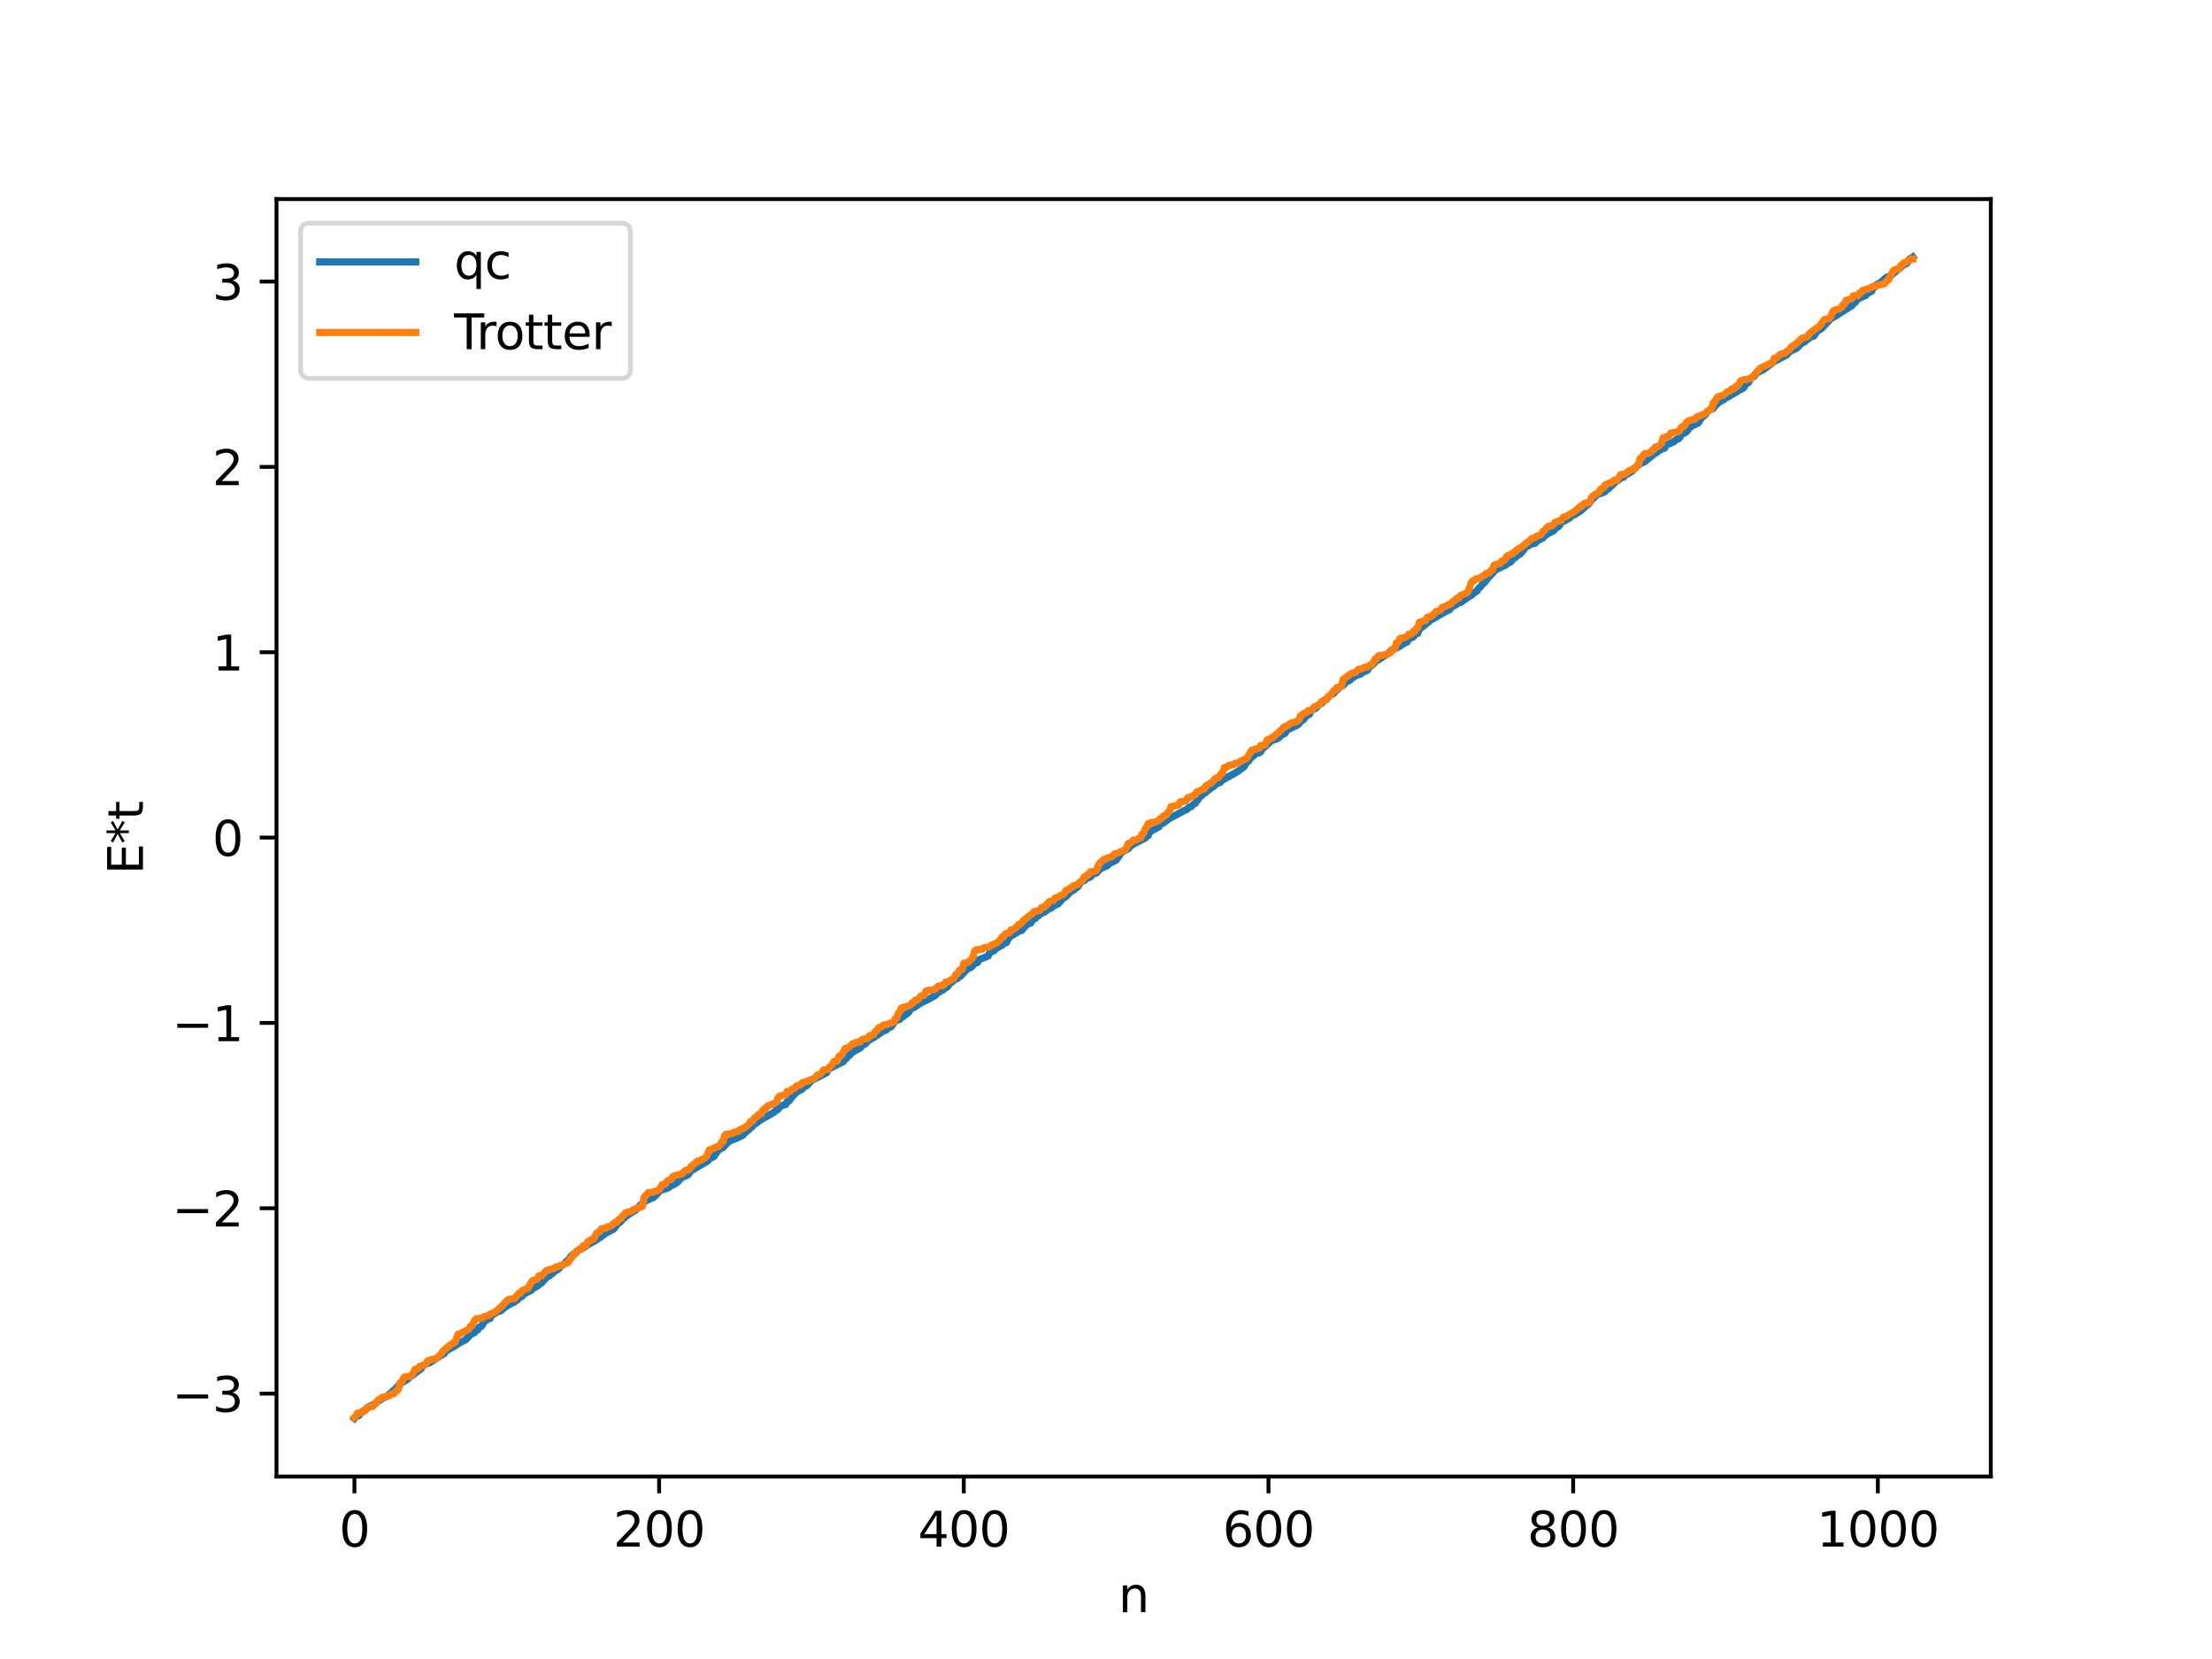 <?xml version="1.0" encoding="utf-8" standalone="no"?>
<!DOCTYPE svg PUBLIC "-//W3C//DTD SVG 1.1//EN"
  "http://www.w3.org/Graphics/SVG/1.1/DTD/svg11.dtd">
<svg xmlns:xlink="http://www.w3.org/1999/xlink" width="460.8pt" height="345.6pt" viewBox="0 0 460.8 345.6" xmlns="http://www.w3.org/2000/svg" version="1.1">
 <defs>
  <style type="text/css">*{stroke-linejoin: round; stroke-linecap: butt}</style>
 </defs>
 <g id="figure_1">
  <g id="patch_1">
   <path d="M 0 345.6 
L 460.8 345.6 
L 460.8 0 
L 0 0 
z
" style="fill: #ffffff"/>
  </g>
  <g id="axes_1">
   <g id="patch_2">
    <path d="M 57.6 307.584 
L 414.72 307.584 
L 414.72 41.472 
L 57.6 41.472 
z
" style="fill: #ffffff"/>
   </g>
   <g id="matplotlib.axis_1">
    <g id="xtick_1">
     <g id="line2d_1">
      <defs>
       <path id="mc56cc8e66b" d="M 0 0 
L 0 3.5 
" style="stroke: #000000; stroke-width: 0.8"/>
      </defs>
      <g>
       <use xlink:href="#mc56cc8e66b" x="73.833" y="307.584" style="stroke: #000000; stroke-width: 0.8"/>
      </g>
     </g>
     <g id="text_1">
      <!-- 0 -->
      <g transform="translate(70.651 322.182) scale(0.1 -0.1)">
       <defs>
        <path id="DejaVuSans-30" d="M 2034 4250 
Q 1547 4250 1301 3770 
Q 1056 3291 1056 2328 
Q 1056 1369 1301 889 
Q 1547 409 2034 409 
Q 2525 409 2770 889 
Q 3016 1369 3016 2328 
Q 3016 3291 2770 3770 
Q 2525 4250 2034 4250 
z
M 2034 4750 
Q 2819 4750 3233 4129 
Q 3647 3509 3647 2328 
Q 3647 1150 3233 529 
Q 2819 -91 2034 -91 
Q 1250 -91 836 529 
Q 422 1150 422 2328 
Q 422 3509 836 4129 
Q 1250 4750 2034 4750 
z
" transform="scale(0.016)"/>
       </defs>
       <use xlink:href="#DejaVuSans-30"/>
      </g>
     </g>
    </g>
    <g id="xtick_2">
     <g id="line2d_2">
      <g>
       <use xlink:href="#mc56cc8e66b" x="137.304" y="307.584" style="stroke: #000000; stroke-width: 0.8"/>
      </g>
     </g>
     <g id="text_2">
      <!-- 200 -->
      <g transform="translate(127.76 322.182) scale(0.1 -0.1)">
       <defs>
        <path id="DejaVuSans-32" d="M 1228 531 
L 3431 531 
L 3431 0 
L 469 0 
L 469 531 
Q 828 903 1448 1529 
Q 2069 2156 2228 2338 
Q 2531 2678 2651 2914 
Q 2772 3150 2772 3378 
Q 2772 3750 2511 3984 
Q 2250 4219 1831 4219 
Q 1534 4219 1204 4116 
Q 875 4013 500 3803 
L 500 4441 
Q 881 4594 1212 4672 
Q 1544 4750 1819 4750 
Q 2544 4750 2975 4387 
Q 3406 4025 3406 3419 
Q 3406 3131 3298 2873 
Q 3191 2616 2906 2266 
Q 2828 2175 2409 1742 
Q 1991 1309 1228 531 
z
" transform="scale(0.016)"/>
       </defs>
       <use xlink:href="#DejaVuSans-32"/>
       <use xlink:href="#DejaVuSans-30" x="63.623"/>
       <use xlink:href="#DejaVuSans-30" x="127.246"/>
      </g>
     </g>
    </g>
    <g id="xtick_3">
     <g id="line2d_3">
      <g>
       <use xlink:href="#mc56cc8e66b" x="200.775" y="307.584" style="stroke: #000000; stroke-width: 0.8"/>
      </g>
     </g>
     <g id="text_3">
      <!-- 400 -->
      <g transform="translate(191.231 322.182) scale(0.1 -0.1)">
       <defs>
        <path id="DejaVuSans-34" d="M 2419 4116 
L 825 1625 
L 2419 1625 
L 2419 4116 
z
M 2253 4666 
L 3047 4666 
L 3047 1625 
L 3713 1625 
L 3713 1100 
L 3047 1100 
L 3047 0 
L 2419 0 
L 2419 1100 
L 313 1100 
L 313 1709 
L 2253 4666 
z
" transform="scale(0.016)"/>
       </defs>
       <use xlink:href="#DejaVuSans-34"/>
       <use xlink:href="#DejaVuSans-30" x="63.623"/>
       <use xlink:href="#DejaVuSans-30" x="127.246"/>
      </g>
     </g>
    </g>
    <g id="xtick_4">
     <g id="line2d_4">
      <g>
       <use xlink:href="#mc56cc8e66b" x="264.246" y="307.584" style="stroke: #000000; stroke-width: 0.8"/>
      </g>
     </g>
     <g id="text_4">
      <!-- 600 -->
      <g transform="translate(254.702 322.182) scale(0.1 -0.1)">
       <defs>
        <path id="DejaVuSans-36" d="M 2113 2584 
Q 1688 2584 1439 2293 
Q 1191 2003 1191 1497 
Q 1191 994 1439 701 
Q 1688 409 2113 409 
Q 2538 409 2786 701 
Q 3034 994 3034 1497 
Q 3034 2003 2786 2293 
Q 2538 2584 2113 2584 
z
M 3366 4563 
L 3366 3988 
Q 3128 4100 2886 4159 
Q 2644 4219 2406 4219 
Q 1781 4219 1451 3797 
Q 1122 3375 1075 2522 
Q 1259 2794 1537 2939 
Q 1816 3084 2150 3084 
Q 2853 3084 3261 2657 
Q 3669 2231 3669 1497 
Q 3669 778 3244 343 
Q 2819 -91 2113 -91 
Q 1303 -91 875 529 
Q 447 1150 447 2328 
Q 447 3434 972 4092 
Q 1497 4750 2381 4750 
Q 2619 4750 2861 4703 
Q 3103 4656 3366 4563 
z
" transform="scale(0.016)"/>
       </defs>
       <use xlink:href="#DejaVuSans-36"/>
       <use xlink:href="#DejaVuSans-30" x="63.623"/>
       <use xlink:href="#DejaVuSans-30" x="127.246"/>
      </g>
     </g>
    </g>
    <g id="xtick_5">
     <g id="line2d_5">
      <g>
       <use xlink:href="#mc56cc8e66b" x="327.717" y="307.584" style="stroke: #000000; stroke-width: 0.8"/>
      </g>
     </g>
     <g id="text_5">
      <!-- 800 -->
      <g transform="translate(318.173 322.182) scale(0.1 -0.1)">
       <defs>
        <path id="DejaVuSans-38" d="M 2034 2216 
Q 1584 2216 1326 1975 
Q 1069 1734 1069 1313 
Q 1069 891 1326 650 
Q 1584 409 2034 409 
Q 2484 409 2743 651 
Q 3003 894 3003 1313 
Q 3003 1734 2745 1975 
Q 2488 2216 2034 2216 
z
M 1403 2484 
Q 997 2584 770 2862 
Q 544 3141 544 3541 
Q 544 4100 942 4425 
Q 1341 4750 2034 4750 
Q 2731 4750 3128 4425 
Q 3525 4100 3525 3541 
Q 3525 3141 3298 2862 
Q 3072 2584 2669 2484 
Q 3125 2378 3379 2068 
Q 3634 1759 3634 1313 
Q 3634 634 3220 271 
Q 2806 -91 2034 -91 
Q 1263 -91 848 271 
Q 434 634 434 1313 
Q 434 1759 690 2068 
Q 947 2378 1403 2484 
z
M 1172 3481 
Q 1172 3119 1398 2916 
Q 1625 2713 2034 2713 
Q 2441 2713 2670 2916 
Q 2900 3119 2900 3481 
Q 2900 3844 2670 4047 
Q 2441 4250 2034 4250 
Q 1625 4250 1398 4047 
Q 1172 3844 1172 3481 
z
" transform="scale(0.016)"/>
       </defs>
       <use xlink:href="#DejaVuSans-38"/>
       <use xlink:href="#DejaVuSans-30" x="63.623"/>
       <use xlink:href="#DejaVuSans-30" x="127.246"/>
      </g>
     </g>
    </g>
    <g id="xtick_6">
     <g id="line2d_6">
      <g>
       <use xlink:href="#mc56cc8e66b" x="391.188" y="307.584" style="stroke: #000000; stroke-width: 0.8"/>
      </g>
     </g>
     <g id="text_6">
      <!-- 1000 -->
      <g transform="translate(378.463 322.182) scale(0.1 -0.1)">
       <defs>
        <path id="DejaVuSans-31" d="M 794 531 
L 1825 531 
L 1825 4091 
L 703 3866 
L 703 4441 
L 1819 4666 
L 2450 4666 
L 2450 531 
L 3481 531 
L 3481 0 
L 794 0 
L 794 531 
z
" transform="scale(0.016)"/>
       </defs>
       <use xlink:href="#DejaVuSans-31"/>
       <use xlink:href="#DejaVuSans-30" x="63.623"/>
       <use xlink:href="#DejaVuSans-30" x="127.246"/>
       <use xlink:href="#DejaVuSans-30" x="190.869"/>
      </g>
     </g>
    </g>
    <g id="text_7">
     <!-- n -->
     <g transform="translate(232.991 335.861) scale(0.1 -0.1)">
      <defs>
       <path id="DejaVuSans-6e" d="M 3513 2113 
L 3513 0 
L 2938 0 
L 2938 2094 
Q 2938 2591 2744 2837 
Q 2550 3084 2163 3084 
Q 1697 3084 1428 2787 
Q 1159 2491 1159 1978 
L 1159 0 
L 581 0 
L 581 3500 
L 1159 3500 
L 1159 2956 
Q 1366 3272 1645 3428 
Q 1925 3584 2291 3584 
Q 2894 3584 3203 3211 
Q 3513 2838 3513 2113 
z
" transform="scale(0.016)"/>
      </defs>
      <use xlink:href="#DejaVuSans-6e"/>
     </g>
    </g>
   </g>
   <g id="matplotlib.axis_2">
    <g id="ytick_1">
     <g id="line2d_7">
      <defs>
       <path id="m4ee72ec30c" d="M 0 0 
L -3.5 0 
" style="stroke: #000000; stroke-width: 0.8"/>
      </defs>
      <g>
       <use xlink:href="#m4ee72ec30c" x="57.6" y="290.316" style="stroke: #000000; stroke-width: 0.8"/>
      </g>
     </g>
     <g id="text_8">
      <!-- −3 -->
      <g transform="translate(35.858 294.115) scale(0.1 -0.1)">
       <defs>
        <path id="DejaVuSans-2212" d="M 678 2272 
L 4684 2272 
L 4684 1741 
L 678 1741 
L 678 2272 
z
" transform="scale(0.016)"/>
        <path id="DejaVuSans-33" d="M 2597 2516 
Q 3050 2419 3304 2112 
Q 3559 1806 3559 1356 
Q 3559 666 3084 287 
Q 2609 -91 1734 -91 
Q 1441 -91 1130 -33 
Q 819 25 488 141 
L 488 750 
Q 750 597 1062 519 
Q 1375 441 1716 441 
Q 2309 441 2620 675 
Q 2931 909 2931 1356 
Q 2931 1769 2642 2001 
Q 2353 2234 1838 2234 
L 1294 2234 
L 1294 2753 
L 1863 2753 
Q 2328 2753 2575 2939 
Q 2822 3125 2822 3475 
Q 2822 3834 2567 4026 
Q 2313 4219 1838 4219 
Q 1578 4219 1281 4162 
Q 984 4106 628 3988 
L 628 4550 
Q 988 4650 1302 4700 
Q 1616 4750 1894 4750 
Q 2613 4750 3031 4423 
Q 3450 4097 3450 3541 
Q 3450 3153 3228 2886 
Q 3006 2619 2597 2516 
z
" transform="scale(0.016)"/>
       </defs>
       <use xlink:href="#DejaVuSans-2212"/>
       <use xlink:href="#DejaVuSans-33" x="83.789"/>
      </g>
     </g>
    </g>
    <g id="ytick_2">
     <g id="line2d_8">
      <g>
       <use xlink:href="#m4ee72ec30c" x="57.6" y="251.706" style="stroke: #000000; stroke-width: 0.8"/>
      </g>
     </g>
     <g id="text_9">
      <!-- −2 -->
      <g transform="translate(35.858 255.505) scale(0.1 -0.1)">
       <use xlink:href="#DejaVuSans-2212"/>
       <use xlink:href="#DejaVuSans-32" x="83.789"/>
      </g>
     </g>
    </g>
    <g id="ytick_3">
     <g id="line2d_9">
      <g>
       <use xlink:href="#m4ee72ec30c" x="57.6" y="213.095" style="stroke: #000000; stroke-width: 0.8"/>
      </g>
     </g>
     <g id="text_10">
      <!-- −1 -->
      <g transform="translate(35.858 216.894) scale(0.1 -0.1)">
       <use xlink:href="#DejaVuSans-2212"/>
       <use xlink:href="#DejaVuSans-31" x="83.789"/>
      </g>
     </g>
    </g>
    <g id="ytick_4">
     <g id="line2d_10">
      <g>
       <use xlink:href="#m4ee72ec30c" x="57.6" y="174.485" style="stroke: #000000; stroke-width: 0.8"/>
      </g>
     </g>
     <g id="text_11">
      <!-- 0 -->
      <g transform="translate(44.237 178.284) scale(0.1 -0.1)">
       <use xlink:href="#DejaVuSans-30"/>
      </g>
     </g>
    </g>
    <g id="ytick_5">
     <g id="line2d_11">
      <g>
       <use xlink:href="#m4ee72ec30c" x="57.6" y="135.874" style="stroke: #000000; stroke-width: 0.8"/>
      </g>
     </g>
     <g id="text_12">
      <!-- 1 -->
      <g transform="translate(44.237 139.673) scale(0.1 -0.1)">
       <use xlink:href="#DejaVuSans-31"/>
      </g>
     </g>
    </g>
    <g id="ytick_6">
     <g id="line2d_12">
      <g>
       <use xlink:href="#m4ee72ec30c" x="57.6" y="97.264" style="stroke: #000000; stroke-width: 0.8"/>
      </g>
     </g>
     <g id="text_13">
      <!-- 2 -->
      <g transform="translate(44.237 101.063) scale(0.1 -0.1)">
       <use xlink:href="#DejaVuSans-32"/>
      </g>
     </g>
    </g>
    <g id="ytick_7">
     <g id="line2d_13">
      <g>
       <use xlink:href="#m4ee72ec30c" x="57.6" y="58.653" style="stroke: #000000; stroke-width: 0.8"/>
      </g>
     </g>
     <g id="text_14">
      <!-- 3 -->
      <g transform="translate(44.237 62.452) scale(0.1 -0.1)">
       <use xlink:href="#DejaVuSans-33"/>
      </g>
     </g>
    </g>
    <g id="text_15">
     <!-- E*t -->
     <g transform="translate(29.778 182.148) rotate(-90) scale(0.1 -0.1)">
      <defs>
       <path id="DejaVuSans-45" d="M 628 4666 
L 3578 4666 
L 3578 4134 
L 1259 4134 
L 1259 2753 
L 3481 2753 
L 3481 2222 
L 1259 2222 
L 1259 531 
L 3634 531 
L 3634 0 
L 628 0 
L 628 4666 
z
" transform="scale(0.016)"/>
       <path id="DejaVuSans-2a" d="M 3009 3897 
L 1888 3291 
L 3009 2681 
L 2828 2375 
L 1778 3009 
L 1778 1831 
L 1422 1831 
L 1422 3009 
L 372 2375 
L 191 2681 
L 1313 3291 
L 191 3897 
L 372 4206 
L 1422 3572 
L 1422 4750 
L 1778 4750 
L 1778 3572 
L 2828 4206 
L 3009 3897 
z
" transform="scale(0.016)"/>
       <path id="DejaVuSans-74" d="M 1172 4494 
L 1172 3500 
L 2356 3500 
L 2356 3053 
L 1172 3053 
L 1172 1153 
Q 1172 725 1289 603 
Q 1406 481 1766 481 
L 2356 481 
L 2356 0 
L 1766 0 
Q 1100 0 847 248 
Q 594 497 594 1153 
L 594 3053 
L 172 3053 
L 172 3500 
L 594 3500 
L 594 4494 
L 1172 4494 
z
" transform="scale(0.016)"/>
      </defs>
      <use xlink:href="#DejaVuSans-45"/>
      <use xlink:href="#DejaVuSans-2a" x="63.184"/>
      <use xlink:href="#DejaVuSans-74" x="113.184"/>
     </g>
    </g>
   </g>
   <g id="line2d_14">
    <path d="M 73.833 295.488 
L 74.15 295.115 
L 74.785 294.879 
L 75.102 294.371 
L 75.737 293.883 
L 76.372 293.492 
L 76.689 293.13 
L 78.276 292.353 
L 78.593 291.952 
L 79.228 291.637 
L 79.862 291.184 
L 80.497 290.952 
L 81.767 289.869 
L 82.401 289.278 
L 83.353 288.255 
L 84.623 287.496 
L 84.94 287.299 
L 85.258 286.899 
L 86.21 286.325 
L 86.844 285.758 
L 87.479 285.335 
L 87.796 285.053 
L 88.114 284.436 
L 88.431 284.341 
L 88.748 284.118 
L 89.383 283.947 
L 92.557 281.95 
L 92.874 281.322 
L 93.191 281.287 
L 94.143 280.724 
L 94.778 280.376 
L 96.048 279.551 
L 97 279.128 
L 97.952 278.079 
L 98.586 277.733 
L 98.904 277.566 
L 99.221 277.096 
L 99.539 277.021 
L 99.856 276.444 
L 100.173 276.38 
L 100.491 276.044 
L 100.808 275.369 
L 101.125 275.081 
L 101.443 274.98 
L 101.76 274.739 
L 102.077 274.693 
L 102.395 274.027 
L 103.664 273.242 
L 104.299 273.069 
L 105.251 272.277 
L 106.52 271.527 
L 107.155 271.257 
L 107.472 270.915 
L 107.79 270.805 
L 108.107 270.357 
L 108.742 270.058 
L 109.059 269.608 
L 110.646 268.815 
L 110.963 268.451 
L 111.915 267.931 
L 112.55 267.415 
L 112.867 267.212 
L 113.82 266.12 
L 114.137 265.885 
L 114.454 265.79 
L 114.772 265.452 
L 115.089 265.291 
L 115.724 264.642 
L 116.041 264.59 
L 116.358 264.331 
L 116.993 263.58 
L 117.31 263.486 
L 117.628 263.235 
L 117.945 262.796 
L 118.58 262.344 
L 118.897 261.716 
L 119.532 261.214 
L 120.801 260.22 
L 121.436 259.982 
L 122.705 259.158 
L 123.975 258.459 
L 125.244 257.625 
L 126.196 256.889 
L 127.148 256.402 
L 127.783 256.086 
L 128.735 254.906 
L 129.37 254.427 
L 129.687 253.956 
L 130.005 253.757 
L 130.639 253.193 
L 132.543 251.982 
L 133.496 250.951 
L 133.813 250.829 
L 134.13 250.318 
L 135.082 249.931 
L 135.717 249.581 
L 136.034 249.532 
L 136.669 248.97 
L 137.304 248.244 
L 137.621 247.984 
L 139.208 247.469 
L 139.843 246.969 
L 140.16 246.891 
L 141.112 246.297 
L 142.064 245.238 
L 143.016 244.916 
L 143.334 244.745 
L 143.968 243.898 
L 147.459 241.835 
L 147.777 241.375 
L 148.411 241.088 
L 148.729 240.924 
L 149.681 239.487 
L 149.998 239.408 
L 150.315 239.113 
L 150.633 239.077 
L 151.585 238.001 
L 152.537 237.419 
L 152.854 237.376 
L 154.758 236.501 
L 155.076 236.023 
L 155.393 235.858 
L 155.71 235.391 
L 156.028 235.347 
L 156.345 234.856 
L 156.662 234.775 
L 156.98 234.288 
L 157.615 233.938 
L 158.249 233.41 
L 161.105 231.792 
L 161.423 231.581 
L 161.74 231.193 
L 162.058 231.128 
L 162.692 230.361 
L 163.644 230.101 
L 163.962 229.506 
L 164.279 229.454 
L 165.231 228.223 
L 165.866 227.577 
L 167.135 226.868 
L 167.453 226.465 
L 168.087 226.142 
L 169.039 225.109 
L 172.213 223.471 
L 172.53 222.723 
L 175.704 221.152 
L 176.021 220.539 
L 176.339 220.471 
L 176.656 219.903 
L 176.973 219.859 
L 177.291 219.43 
L 178.243 218.782 
L 178.56 218.674 
L 178.877 218.414 
L 179.195 218.341 
L 179.512 217.87 
L 179.829 217.603 
L 180.147 217.548 
L 180.464 217.269 
L 180.781 216.831 
L 182.051 216.123 
L 183.955 214.813 
L 184.59 214.6 
L 185.224 213.978 
L 185.542 213.964 
L 185.859 213.609 
L 186.494 212.665 
L 187.446 212.354 
L 187.763 211.883 
L 188.081 211.826 
L 189.033 211.101 
L 189.35 210.821 
L 189.667 210.226 
L 189.985 210.003 
L 190.302 209.946 
L 191.889 208.887 
L 192.841 208.452 
L 194.745 207.446 
L 195.38 206.734 
L 195.697 206.671 
L 196.015 206.365 
L 196.332 206.295 
L 196.967 205.813 
L 197.284 205.657 
L 197.919 204.839 
L 198.553 204.382 
L 198.871 204.059 
L 199.505 203.808 
L 199.823 203.479 
L 200.14 203.33 
L 201.41 201.933 
L 202.362 201.473 
L 202.996 200.696 
L 203.631 200.514 
L 203.948 199.925 
L 205.853 199.141 
L 206.17 198.453 
L 207.122 198.033 
L 207.439 197.585 
L 207.757 197.475 
L 208.391 197.048 
L 208.709 196.953 
L 209.026 196.597 
L 209.661 196.362 
L 209.978 195.695 
L 210.613 194.856 
L 210.93 194.823 
L 212.517 193.854 
L 212.834 193.831 
L 213.469 193.07 
L 214.104 192.459 
L 214.739 192.286 
L 215.056 191.602 
L 215.691 191.329 
L 216.008 190.836 
L 216.325 190.779 
L 216.96 190.213 
L 217.595 190.005 
L 218.547 189.28 
L 218.864 189.235 
L 219.499 188.72 
L 220.451 188.276 
L 221.403 187.186 
L 222.038 186.813 
L 222.99 185.777 
L 223.624 185.447 
L 224.259 184.931 
L 224.577 184.697 
L 225.211 183.638 
L 225.846 183.476 
L 226.481 182.894 
L 227.115 182.724 
L 227.75 182.029 
L 228.385 181.857 
L 229.337 180.864 
L 229.654 180.798 
L 230.289 180.492 
L 230.606 180.38 
L 231.241 179.809 
L 232.51 179.191 
L 233.145 178.319 
L 233.462 177.738 
L 234.097 177.297 
L 235.049 176.792 
L 235.684 176.069 
L 236.001 175.958 
L 236.319 175.644 
L 236.636 175.581 
L 237.271 175.235 
L 238.54 174.615 
L 238.858 174.198 
L 239.175 174.119 
L 239.492 173.344 
L 240.127 172.964 
L 240.762 172.607 
L 241.396 172.282 
L 241.714 171.794 
L 242.348 171.446 
L 243.618 170.496 
L 246.791 168.819 
L 247.109 168.722 
L 247.743 168.144 
L 248.061 168.091 
L 248.696 167.488 
L 249.013 167.348 
L 249.965 165.972 
L 250.282 165.809 
L 250.6 165.351 
L 250.917 165.263 
L 252.504 163.979 
L 252.821 163.852 
L 253.456 163.235 
L 254.091 163.05 
L 254.725 162.486 
L 257.899 160.678 
L 259.168 159.715 
L 259.803 158.628 
L 260.12 158.536 
L 260.438 158.027 
L 261.707 156.95 
L 262.342 156.834 
L 262.659 156.558 
L 262.977 155.908 
L 263.294 155.758 
L 264.881 154.282 
L 265.833 153.998 
L 266.467 153.663 
L 266.785 153.243 
L 267.737 152.735 
L 268.054 152.107 
L 269.006 151.662 
L 269.324 151.457 
L 269.958 151.241 
L 270.593 150.809 
L 270.91 150.277 
L 271.545 149.917 
L 272.18 149.022 
L 272.497 148.97 
L 272.815 148.781 
L 273.132 147.976 
L 274.084 147.564 
L 274.719 146.886 
L 275.036 146.605 
L 275.353 146.475 
L 275.988 145.778 
L 276.305 145.668 
L 277.258 144.644 
L 277.575 144.618 
L 277.892 144.385 
L 278.21 143.925 
L 278.527 143.76 
L 279.162 143.01 
L 279.796 142.784 
L 280.431 142.078 
L 281.383 141.594 
L 281.7 141.156 
L 282.018 141.061 
L 282.653 140.632 
L 283.287 140.504 
L 283.922 140.065 
L 284.874 139.633 
L 285.191 138.957 
L 285.509 138.715 
L 285.826 138.618 
L 286.778 137.566 
L 287.096 137.5 
L 287.73 137.075 
L 289.317 136.035 
L 289.634 135.632 
L 290.269 135.338 
L 290.586 135.056 
L 290.904 135.017 
L 291.539 134.655 
L 292.808 133.827 
L 293.125 133.756 
L 293.443 133.134 
L 294.395 132.704 
L 295.029 132.015 
L 295.347 131.959 
L 295.664 131.066 
L 296.934 130.11 
L 297.251 129.748 
L 297.568 129.617 
L 297.886 129.233 
L 298.52 128.931 
L 301.059 127.434 
L 302.011 126.994 
L 302.329 126.503 
L 303.598 125.795 
L 303.915 125.558 
L 304.233 125.528 
L 304.867 125.084 
L 306.137 124.205 
L 306.454 124.063 
L 307.089 123.495 
L 307.724 123.083 
L 308.041 122.511 
L 308.358 122.34 
L 308.676 121.832 
L 309.31 121.304 
L 309.945 120.436 
L 311.215 119.109 
L 311.532 118.709 
L 313.753 117.658 
L 314.071 117.335 
L 314.705 117.058 
L 315.34 116.313 
L 315.658 116.15 
L 316.292 115.587 
L 316.61 115.461 
L 317.244 114.769 
L 317.879 113.865 
L 318.514 113.648 
L 318.831 113.357 
L 319.466 113.24 
L 319.783 113.17 
L 320.418 112.489 
L 320.735 112.449 
L 321.053 112.151 
L 321.37 112.106 
L 322.005 111.443 
L 322.322 111.285 
L 322.639 110.986 
L 322.957 110.942 
L 323.274 110.647 
L 323.591 110.611 
L 324.226 109.838 
L 324.543 109.797 
L 324.861 109.488 
L 325.178 108.805 
L 325.813 108.563 
L 327.082 107.848 
L 327.4 107.367 
L 328.034 107.217 
L 328.986 106.586 
L 329.304 106.409 
L 330.573 105.216 
L 330.891 105.049 
L 331.525 104.184 
L 332.16 103.593 
L 332.795 102.941 
L 333.429 102.801 
L 334.381 102.403 
L 334.699 102.004 
L 335.016 101.86 
L 336.603 100.331 
L 337.238 99.965 
L 337.555 99.562 
L 338.19 99.423 
L 338.507 98.965 
L 338.824 98.883 
L 340.094 98.092 
L 340.411 97.599 
L 341.681 96.593 
L 342.633 96.183 
L 344.537 94.603 
L 345.172 94.251 
L 345.489 93.908 
L 346.124 93.583 
L 346.441 93.406 
L 346.758 93.359 
L 347.076 92.71 
L 348.662 92.053 
L 349.297 91.474 
L 349.615 91.442 
L 349.932 91.17 
L 350.249 90.521 
L 351.201 90.049 
L 352.153 88.92 
L 352.788 88.596 
L 353.423 88.262 
L 353.74 88.174 
L 354.375 87.146 
L 354.692 86.741 
L 355.01 86.632 
L 355.327 86.333 
L 355.644 85.746 
L 356.279 85.371 
L 356.914 85.096 
L 357.231 84.567 
L 358.5 83.492 
L 358.818 83.435 
L 359.135 83.241 
L 359.453 82.851 
L 359.77 82.804 
L 361.991 81.495 
L 362.309 81.204 
L 362.626 81.171 
L 363.261 80.758 
L 363.578 80.086 
L 364.213 79.702 
L 364.848 78.711 
L 365.482 78.384 
L 365.8 77.8 
L 367.386 76.972 
L 369.608 75.301 
L 370.56 74.796 
L 372.147 73.974 
L 372.781 73.272 
L 373.734 72.783 
L 374.051 72.704 
L 374.686 72.194 
L 375.003 71.728 
L 375.638 71.38 
L 375.955 71.201 
L 376.272 70.838 
L 376.59 70.687 
L 377.224 70.177 
L 377.859 70.021 
L 378.494 69.023 
L 379.129 68.642 
L 379.446 68.461 
L 381.35 66.404 
L 382.302 65.892 
L 384.524 64.464 
L 385.793 63.682 
L 386.11 63.182 
L 386.428 63.035 
L 387.062 62.257 
L 388.332 61.681 
L 388.649 61.559 
L 388.967 61.157 
L 389.919 60.657 
L 390.236 59.927 
L 390.553 59.793 
L 390.871 59.345 
L 391.823 58.819 
L 392.775 57.929 
L 393.092 57.715 
L 393.727 57.542 
L 396.583 55.141 
L 397.218 54.895 
L 397.853 53.903 
L 398.17 53.814 
L 398.487 53.568 
L 398.487 53.568 
" clip-path="url(#p5b09e348f6)" style="fill: none; stroke: #1f77b4; stroke-width: 1.5; stroke-linecap: square"/>
   </g>
   <g id="line2d_15">
    <path d="M 73.833 295.28 
L 74.15 295.017 
L 74.467 294.403 
L 75.102 294.272 
L 75.42 294.272 
L 75.737 293.941 
L 76.054 293.863 
L 76.372 293.294 
L 77.324 293.016 
L 77.641 292.981 
L 78.91 291.508 
L 79.228 291.454 
L 79.545 291.123 
L 81.132 290.735 
L 81.449 290.392 
L 82.084 290.307 
L 82.401 289.844 
L 82.719 289.755 
L 83.036 289.33 
L 83.353 288.044 
L 83.671 287.925 
L 83.988 287.202 
L 84.305 286.835 
L 85.258 286.731 
L 85.892 286.381 
L 86.527 285.203 
L 86.844 285.203 
L 87.162 285.079 
L 87.479 284.599 
L 88.114 284.477 
L 88.748 284.087 
L 89.066 283.519 
L 89.7 283.269 
L 90.335 283.142 
L 90.97 282.961 
L 91.922 282.009 
L 92.239 281.495 
L 93.826 280.148 
L 94.461 279.76 
L 94.778 279.646 
L 95.413 277.931 
L 95.73 277.903 
L 97.634 276.924 
L 97.952 276.31 
L 98.269 276.23 
L 98.904 275.006 
L 99.221 274.705 
L 100.491 274.581 
L 100.808 274.289 
L 101.76 274.064 
L 102.077 273.747 
L 102.395 273.677 
L 102.712 273.463 
L 103.029 273.402 
L 104.616 272.021 
L 105.568 270.972 
L 105.886 270.733 
L 106.838 270.528 
L 107.155 270.528 
L 108.107 269.403 
L 108.424 269.381 
L 108.742 268.876 
L 109.377 268.59 
L 110.011 268.352 
L 110.646 267.16 
L 110.963 266.768 
L 111.598 266.565 
L 111.915 266.506 
L 112.233 265.786 
L 112.867 265.766 
L 113.82 264.676 
L 115.406 264.218 
L 115.724 263.946 
L 116.676 263.689 
L 117.31 263.441 
L 118.262 263.078 
L 119.532 261.295 
L 119.849 261.2 
L 120.167 260.608 
L 120.801 260.26 
L 121.119 260.238 
L 121.436 259.516 
L 122.071 259.457 
L 122.388 258.728 
L 122.705 258.449 
L 123.023 258.436 
L 123.34 258.138 
L 123.658 258.129 
L 124.292 256.863 
L 124.927 256.599 
L 125.244 255.985 
L 125.879 255.854 
L 126.196 255.854 
L 126.514 255.578 
L 127.148 255.446 
L 127.466 255.273 
L 127.783 254.877 
L 128.1 254.692 
L 128.418 254.675 
L 128.735 254.185 
L 129.053 253.936 
L 129.37 253.868 
L 129.687 253.267 
L 130.005 253.09 
L 130.322 252.621 
L 131.591 252.317 
L 131.909 251.975 
L 133.178 251.546 
L 133.813 251.337 
L 134.13 249.508 
L 135.082 248.417 
L 136.034 248.359 
L 136.352 248.167 
L 136.669 248.138 
L 137.304 247.893 
L 137.939 246.785 
L 138.256 246.785 
L 138.573 246.661 
L 138.891 246.146 
L 139.208 245.871 
L 139.843 245.669 
L 140.16 245.101 
L 140.795 244.852 
L 141.429 244.691 
L 142.064 244.543 
L 142.699 243.893 
L 143.651 243.591 
L 143.968 243.007 
L 144.92 242.231 
L 145.238 241.896 
L 145.555 241.886 
L 146.824 241.228 
L 147.142 240.964 
L 147.777 239.513 
L 148.094 239.485 
L 149.363 238.876 
L 149.681 238.856 
L 149.998 238.507 
L 150.315 237.893 
L 150.633 237.813 
L 150.95 236.589 
L 151.267 236.287 
L 152.537 236.164 
L 152.854 235.871 
L 153.806 235.657 
L 154.124 235.329 
L 154.441 235.259 
L 154.758 235.046 
L 155.076 234.985 
L 156.028 234.162 
L 156.345 233.639 
L 156.662 233.604 
L 157.297 232.765 
L 157.615 232.703 
L 157.932 232.233 
L 158.249 232.111 
L 158.567 232.111 
L 158.884 231.285 
L 159.201 230.986 
L 159.519 230.964 
L 159.836 230.459 
L 160.471 230.172 
L 161.423 229.794 
L 161.74 229.592 
L 162.058 228.742 
L 162.375 228.35 
L 163.644 228.037 
L 163.962 227.368 
L 164.596 227.348 
L 164.914 226.946 
L 165.548 226.709 
L 165.866 226.259 
L 166.818 225.982 
L 167.135 225.528 
L 168.087 225.271 
L 168.722 225.023 
L 169.674 224.66 
L 170.309 223.91 
L 170.943 223.731 
L 171.578 222.877 
L 172.53 222.755 
L 172.848 222.19 
L 173.165 222.012 
L 173.8 221.099 
L 174.434 221.04 
L 174.752 220.031 
L 175.069 220.019 
L 175.386 219.721 
L 176.021 218.445 
L 176.656 218.308 
L 177.608 217.437 
L 177.925 217.437 
L 178.243 217.161 
L 179.195 217.028 
L 179.512 216.589 
L 180.781 216.258 
L 181.099 215.768 
L 181.416 215.76 
L 181.734 215.518 
L 182.051 215.45 
L 182.368 214.849 
L 182.686 214.673 
L 183.003 214.12 
L 183.638 213.9 
L 183.955 213.558 
L 184.59 213.435 
L 184.907 213.43 
L 185.224 213.207 
L 186.177 212.92 
L 186.494 212.154 
L 186.811 212.075 
L 187.129 211.09 
L 187.446 210.752 
L 187.763 210 
L 188.081 209.959 
L 188.398 209.75 
L 188.715 209.725 
L 189.667 209.375 
L 189.985 208.927 
L 190.302 208.871 
L 190.62 208.368 
L 190.937 208.368 
L 191.254 208.244 
L 191.572 207.729 
L 191.889 207.454 
L 192.524 207.334 
L 192.841 206.515 
L 193.158 206.353 
L 194.745 206.126 
L 195.38 205.475 
L 196.015 205.344 
L 196.332 205.344 
L 196.649 205.174 
L 196.967 204.589 
L 197.284 204.577 
L 197.919 204.238 
L 198.553 203.95 
L 199.188 202.925 
L 199.505 202.811 
L 199.823 202.127 
L 200.458 201.877 
L 200.775 200.645 
L 201.727 200.438 
L 202.679 199.476 
L 202.996 198.171 
L 203.314 197.87 
L 204.583 197.746 
L 204.9 197.454 
L 206.17 197.239 
L 206.487 196.912 
L 206.805 196.842 
L 207.122 196.628 
L 207.439 196.567 
L 208.391 195.745 
L 208.709 195.222 
L 209.026 195.186 
L 209.343 194.68 
L 209.661 194.423 
L 210.296 194.286 
L 210.613 193.693 
L 210.93 193.693 
L 211.565 193.309 
L 212.2 192.568 
L 212.517 192.547 
L 212.834 192.287 
L 213.152 191.755 
L 215.056 190.325 
L 215.373 189.933 
L 216.643 189.62 
L 216.96 189.057 
L 217.595 188.931 
L 217.912 188.529 
L 218.229 188.346 
L 218.547 187.841 
L 219.499 187.565 
L 219.816 187.036 
L 220.451 186.854 
L 221.086 186.454 
L 221.403 186.379 
L 221.72 186.124 
L 222.038 185.493 
L 222.672 185.314 
L 222.99 184.918 
L 223.307 184.871 
L 223.624 184.5 
L 224.259 184.337 
L 224.577 184.214 
L 224.894 183.773 
L 225.529 183.374 
L 225.846 182.682 
L 226.163 182.622 
L 226.481 182.262 
L 226.798 182.205 
L 227.115 181.614 
L 227.75 181.601 
L 228.385 181.303 
L 229.02 179.89 
L 229.972 179.019 
L 230.289 179.019 
L 230.606 178.743 
L 231.558 178.474 
L 232.193 177.857 
L 232.51 177.841 
L 234.415 177.033 
L 235.049 175.702 
L 235.367 175.666 
L 235.684 175.482 
L 236.001 175.055 
L 236.636 175.012 
L 236.953 174.789 
L 237.588 174.592 
L 237.905 173.737 
L 238.223 173.658 
L 238.54 172.673 
L 238.858 172.335 
L 239.175 171.582 
L 239.492 171.541 
L 239.81 171.332 
L 240.444 171.308 
L 241.396 170.957 
L 241.714 170.51 
L 242.031 170.454 
L 242.348 169.95 
L 242.666 169.95 
L 242.983 169.724 
L 243.3 169.202 
L 243.618 169.036 
L 243.935 168.044 
L 244.887 167.824 
L 245.522 167.708 
L 245.839 167.058 
L 246.474 166.927 
L 246.791 166.927 
L 247.109 166.756 
L 247.426 166.172 
L 247.743 166.16 
L 248.378 165.82 
L 249.013 165.533 
L 249.33 164.941 
L 249.648 164.896 
L 250.6 164.393 
L 250.917 164.316 
L 251.234 163.71 
L 252.504 162.968 
L 253.139 162.228 
L 253.456 162.041 
L 253.773 162.021 
L 254.091 161.672 
L 254.408 161.122 
L 254.725 161.058 
L 255.043 159.886 
L 255.677 159.754 
L 255.995 159.431 
L 256.947 159.329 
L 257.264 159.037 
L 258.216 158.822 
L 258.534 158.494 
L 258.851 158.411 
L 259.168 158.211 
L 259.486 158.15 
L 259.803 157.858 
L 260.755 156.263 
L 262.342 155.868 
L 262.659 155.276 
L 263.294 155.254 
L 263.611 155.102 
L 263.929 154.151 
L 264.246 154.129 
L 264.563 153.87 
L 264.881 153.851 
L 265.198 153.487 
L 265.515 153.337 
L 265.833 152.959 
L 266.15 152.757 
L 266.785 152.138 
L 267.102 151.907 
L 267.42 151.449 
L 267.737 151.429 
L 269.006 150.586 
L 269.958 150.399 
L 270.593 149.929 
L 270.91 149.147 
L 271.228 148.966 
L 271.545 148.619 
L 272.18 148.436 
L 272.497 148.037 
L 273.132 147.961 
L 273.449 147.707 
L 273.767 147.254 
L 274.401 146.982 
L 274.719 146.896 
L 275.353 146.082 
L 275.671 146.057 
L 276.305 145.797 
L 276.623 145.177 
L 277.258 144.715 
L 277.892 143.844 
L 278.21 143.787 
L 278.527 143.196 
L 279.162 143.184 
L 279.479 142.886 
L 279.796 141.531 
L 281.066 140.602 
L 281.383 140.326 
L 282.335 140.056 
L 282.97 139.439 
L 283.287 139.423 
L 284.239 139.031 
L 284.874 138.925 
L 285.509 138.441 
L 285.826 138.426 
L 286.461 137.285 
L 286.778 137.249 
L 287.096 136.638 
L 288.365 136.439 
L 289 136.294 
L 289.317 135.976 
L 289.634 135.967 
L 289.952 135.319 
L 290.586 135.143 
L 290.904 133.917 
L 291.221 133.855 
L 291.539 133.124 
L 291.856 132.915 
L 292.491 132.89 
L 293.125 132.54 
L 293.443 132.141 
L 294.077 132.036 
L 294.395 131.533 
L 294.712 131.533 
L 295.029 130.976 
L 295.347 130.785 
L 295.664 129.627 
L 296.934 129.291 
L 297.251 128.64 
L 297.568 128.509 
L 297.886 128.509 
L 298.52 128.101 
L 299.155 127.403 
L 299.79 127.219 
L 300.107 127.115 
L 300.424 126.523 
L 300.742 126.478 
L 301.694 125.976 
L 302.011 125.922 
L 302.329 125.692 
L 302.646 125.292 
L 302.963 125.128 
L 303.598 124.55 
L 303.915 124.545 
L 304.233 124.082 
L 304.867 123.81 
L 305.185 123.623 
L 305.502 123.568 
L 305.82 123.254 
L 306.454 121.44 
L 306.772 121.014 
L 307.089 120.969 
L 307.406 120.619 
L 308.358 120.404 
L 308.676 120.077 
L 308.993 119.993 
L 309.31 119.794 
L 309.628 119.441 
L 309.945 119.441 
L 310.262 119.317 
L 310.58 118.837 
L 310.897 118.802 
L 311.215 117.757 
L 311.849 117.512 
L 312.484 117.38 
L 312.801 116.858 
L 313.119 116.837 
L 313.436 116.685 
L 313.753 116.061 
L 314.071 115.733 
L 314.388 115.712 
L 314.705 115.452 
L 315.023 115.433 
L 315.34 115.07 
L 315.658 114.92 
L 315.975 114.542 
L 316.927 113.998 
L 319.148 112.169 
L 319.783 111.981 
L 320.1 111.694 
L 320.735 111.511 
L 321.053 111.31 
L 321.37 110.73 
L 321.687 110.548 
L 322.322 109.828 
L 322.639 109.619 
L 323.274 109.544 
L 323.591 109.289 
L 323.909 108.837 
L 324.543 108.564 
L 325.178 108.456 
L 325.496 107.915 
L 325.813 107.665 
L 326.13 107.64 
L 328.034 106.539 
L 329.304 105.427 
L 329.621 105.37 
L 329.939 104.971 
L 330.256 104.779 
L 330.891 104.766 
L 331.208 104.468 
L 331.525 103.619 
L 331.843 103.282 
L 333.112 102.508 
L 333.429 101.908 
L 334.064 101.639 
L 334.381 101.006 
L 335.334 100.614 
L 335.651 100.607 
L 336.286 100.024 
L 336.92 100.004 
L 337.555 98.914 
L 338.507 98.715 
L 339.459 98.021 
L 340.729 97.55 
L 341.046 96.902 
L 341.363 96.725 
L 341.681 95.5 
L 341.998 95.438 
L 342.315 94.846 
L 342.633 94.497 
L 343.267 94.473 
L 343.902 94.172 
L 344.22 93.721 
L 344.537 93.619 
L 344.854 93.115 
L 345.172 93.115 
L 345.489 92.966 
L 346.124 92.367 
L 346.441 91.209 
L 347.71 90.837 
L 348.028 90.223 
L 348.662 90.092 
L 348.98 90.092 
L 349.297 89.921 
L 349.615 89.917 
L 349.932 89.683 
L 350.249 88.985 
L 350.884 88.802 
L 351.201 88.106 
L 351.836 87.634 
L 353.105 87.274 
L 353.423 86.875 
L 355.327 86.128 
L 355.644 85.665 
L 355.962 85.575 
L 356.279 85.206 
L 356.596 85.151 
L 356.914 83.864 
L 357.231 83.746 
L 357.548 83.023 
L 357.866 82.655 
L 358.818 82.375 
L 359.453 81.987 
L 359.77 81.659 
L 360.405 81.424 
L 360.722 81.023 
L 361.039 81.023 
L 361.357 80.899 
L 361.674 80.42 
L 361.991 80.384 
L 362.626 79.339 
L 363.261 79.095 
L 363.896 79.033 
L 364.848 78.781 
L 366.752 76.652 
L 369.291 75.466 
L 369.608 74.614 
L 369.925 74.594 
L 370.243 74.43 
L 370.877 73.809 
L 371.829 73.564 
L 372.147 73.236 
L 372.781 72.893 
L 373.099 72.312 
L 374.051 71.696 
L 375.32 70.494 
L 376.59 70.109 
L 376.907 69.497 
L 378.177 68.529 
L 379.129 67.841 
L 379.763 66.952 
L 380.081 66.554 
L 381.033 66.349 
L 381.35 66.051 
L 381.667 65.202 
L 381.985 64.696 
L 382.62 64.494 
L 383.254 64.304 
L 383.572 64.091 
L 383.889 63.491 
L 384.206 63.411 
L 384.524 62.588 
L 385.158 62.385 
L 385.793 62.19 
L 386.11 61.606 
L 387.062 61.57 
L 387.38 61.003 
L 387.697 60.947 
L 388.015 60.497 
L 389.601 60.039 
L 389.919 59.766 
L 392.458 59.132 
L 392.775 58.898 
L 393.092 58.484 
L 393.41 58.308 
L 394.044 57.02 
L 394.362 56.428 
L 394.996 56.08 
L 395.631 56.056 
L 395.948 55.303 
L 396.266 55.201 
L 396.583 54.73 
L 396.9 54.698 
L 397.218 54.548 
L 397.535 54.269 
L 397.853 54.257 
L 398.17 53.959 
L 398.487 53.95 
L 398.487 53.95 
" clip-path="url(#p5b09e348f6)" style="fill: none; stroke: #ff7f0e; stroke-width: 1.5; stroke-linecap: square"/>
   </g>
   <g id="patch_3">
    <path d="M 57.6 307.584 
L 57.6 41.472 
" style="fill: none; stroke: #000000; stroke-width: 0.8; stroke-linejoin: miter; stroke-linecap: square"/>
   </g>
   <g id="patch_4">
    <path d="M 414.72 307.584 
L 414.72 41.472 
" style="fill: none; stroke: #000000; stroke-width: 0.8; stroke-linejoin: miter; stroke-linecap: square"/>
   </g>
   <g id="patch_5">
    <path d="M 57.6 307.584 
L 414.72 307.584 
" style="fill: none; stroke: #000000; stroke-width: 0.8; stroke-linejoin: miter; stroke-linecap: square"/>
   </g>
   <g id="patch_6">
    <path d="M 57.6 41.472 
L 414.72 41.472 
" style="fill: none; stroke: #000000; stroke-width: 0.8; stroke-linejoin: miter; stroke-linecap: square"/>
   </g>
   <g id="legend_1">
    <g id="patch_7">
     <path d="M 64.6 78.828 
L 129.342 78.828 
Q 131.342 78.828 131.342 76.828 
L 131.342 48.472 
Q 131.342 46.472 129.342 46.472 
L 64.6 46.472 
Q 62.6 46.472 62.6 48.472 
L 62.6 76.828 
Q 62.6 78.828 64.6 78.828 
z
" style="fill: #ffffff; opacity: 0.8; stroke: #cccccc; stroke-linejoin: miter"/>
    </g>
    <g id="line2d_16">
     <path d="M 66.6 54.57 
L 76.6 54.57 
L 86.6 54.57 
" style="fill: none; stroke: #1f77b4; stroke-width: 1.5; stroke-linecap: square"/>
    </g>
    <g id="text_16">
     <!-- qc -->
     <g transform="translate(94.6 58.07) scale(0.1 -0.1)">
      <defs>
       <path id="DejaVuSans-71" d="M 947 1747 
Q 947 1113 1208 752 
Q 1469 391 1925 391 
Q 2381 391 2643 752 
Q 2906 1113 2906 1747 
Q 2906 2381 2643 2742 
Q 2381 3103 1925 3103 
Q 1469 3103 1208 2742 
Q 947 2381 947 1747 
z
M 2906 525 
Q 2725 213 2448 61 
Q 2172 -91 1784 -91 
Q 1150 -91 751 415 
Q 353 922 353 1747 
Q 353 2572 751 3078 
Q 1150 3584 1784 3584 
Q 2172 3584 2448 3432 
Q 2725 3281 2906 2969 
L 2906 3500 
L 3481 3500 
L 3481 -1331 
L 2906 -1331 
L 2906 525 
z
" transform="scale(0.016)"/>
       <path id="DejaVuSans-63" d="M 3122 3366 
L 3122 2828 
Q 2878 2963 2633 3030 
Q 2388 3097 2138 3097 
Q 1578 3097 1268 2742 
Q 959 2388 959 1747 
Q 959 1106 1268 751 
Q 1578 397 2138 397 
Q 2388 397 2633 464 
Q 2878 531 3122 666 
L 3122 134 
Q 2881 22 2623 -34 
Q 2366 -91 2075 -91 
Q 1284 -91 818 406 
Q 353 903 353 1747 
Q 353 2603 823 3093 
Q 1294 3584 2113 3584 
Q 2378 3584 2631 3529 
Q 2884 3475 3122 3366 
z
" transform="scale(0.016)"/>
      </defs>
      <use xlink:href="#DejaVuSans-71"/>
      <use xlink:href="#DejaVuSans-63" x="63.477"/>
     </g>
    </g>
    <g id="line2d_17">
     <path d="M 66.6 69.249 
L 76.6 69.249 
L 86.6 69.249 
" style="fill: none; stroke: #ff7f0e; stroke-width: 1.5; stroke-linecap: square"/>
    </g>
    <g id="text_17">
     <!-- Trotter -->
     <g transform="translate(94.6 72.749) scale(0.1 -0.1)">
      <defs>
       <path id="DejaVuSans-54" d="M -19 4666 
L 3928 4666 
L 3928 4134 
L 2272 4134 
L 2272 0 
L 1638 0 
L 1638 4134 
L -19 4134 
L -19 4666 
z
" transform="scale(0.016)"/>
       <path id="DejaVuSans-72" d="M 2631 2963 
Q 2534 3019 2420 3045 
Q 2306 3072 2169 3072 
Q 1681 3072 1420 2755 
Q 1159 2438 1159 1844 
L 1159 0 
L 581 0 
L 581 3500 
L 1159 3500 
L 1159 2956 
Q 1341 3275 1631 3429 
Q 1922 3584 2338 3584 
Q 2397 3584 2469 3576 
Q 2541 3569 2628 3553 
L 2631 2963 
z
" transform="scale(0.016)"/>
       <path id="DejaVuSans-6f" d="M 1959 3097 
Q 1497 3097 1228 2736 
Q 959 2375 959 1747 
Q 959 1119 1226 758 
Q 1494 397 1959 397 
Q 2419 397 2687 759 
Q 2956 1122 2956 1747 
Q 2956 2369 2687 2733 
Q 2419 3097 1959 3097 
z
M 1959 3584 
Q 2709 3584 3137 3096 
Q 3566 2609 3566 1747 
Q 3566 888 3137 398 
Q 2709 -91 1959 -91 
Q 1206 -91 779 398 
Q 353 888 353 1747 
Q 353 2609 779 3096 
Q 1206 3584 1959 3584 
z
" transform="scale(0.016)"/>
       <path id="DejaVuSans-65" d="M 3597 1894 
L 3597 1613 
L 953 1613 
Q 991 1019 1311 708 
Q 1631 397 2203 397 
Q 2534 397 2845 478 
Q 3156 559 3463 722 
L 3463 178 
Q 3153 47 2828 -22 
Q 2503 -91 2169 -91 
Q 1331 -91 842 396 
Q 353 884 353 1716 
Q 353 2575 817 3079 
Q 1281 3584 2069 3584 
Q 2775 3584 3186 3129 
Q 3597 2675 3597 1894 
z
M 3022 2063 
Q 3016 2534 2758 2815 
Q 2500 3097 2075 3097 
Q 1594 3097 1305 2825 
Q 1016 2553 972 2059 
L 3022 2063 
z
" transform="scale(0.016)"/>
      </defs>
      <use xlink:href="#DejaVuSans-54"/>
      <use xlink:href="#DejaVuSans-72" x="46.334"/>
      <use xlink:href="#DejaVuSans-6f" x="85.197"/>
      <use xlink:href="#DejaVuSans-74" x="146.379"/>
      <use xlink:href="#DejaVuSans-74" x="185.588"/>
      <use xlink:href="#DejaVuSans-65" x="224.797"/>
      <use xlink:href="#DejaVuSans-72" x="286.32"/>
     </g>
    </g>
   </g>
  </g>
 </g>
 <defs>
  <clipPath id="p5b09e348f6">
   <rect x="57.6" y="41.472" width="357.12" height="266.112"/>
  </clipPath>
 </defs>
</svg>
